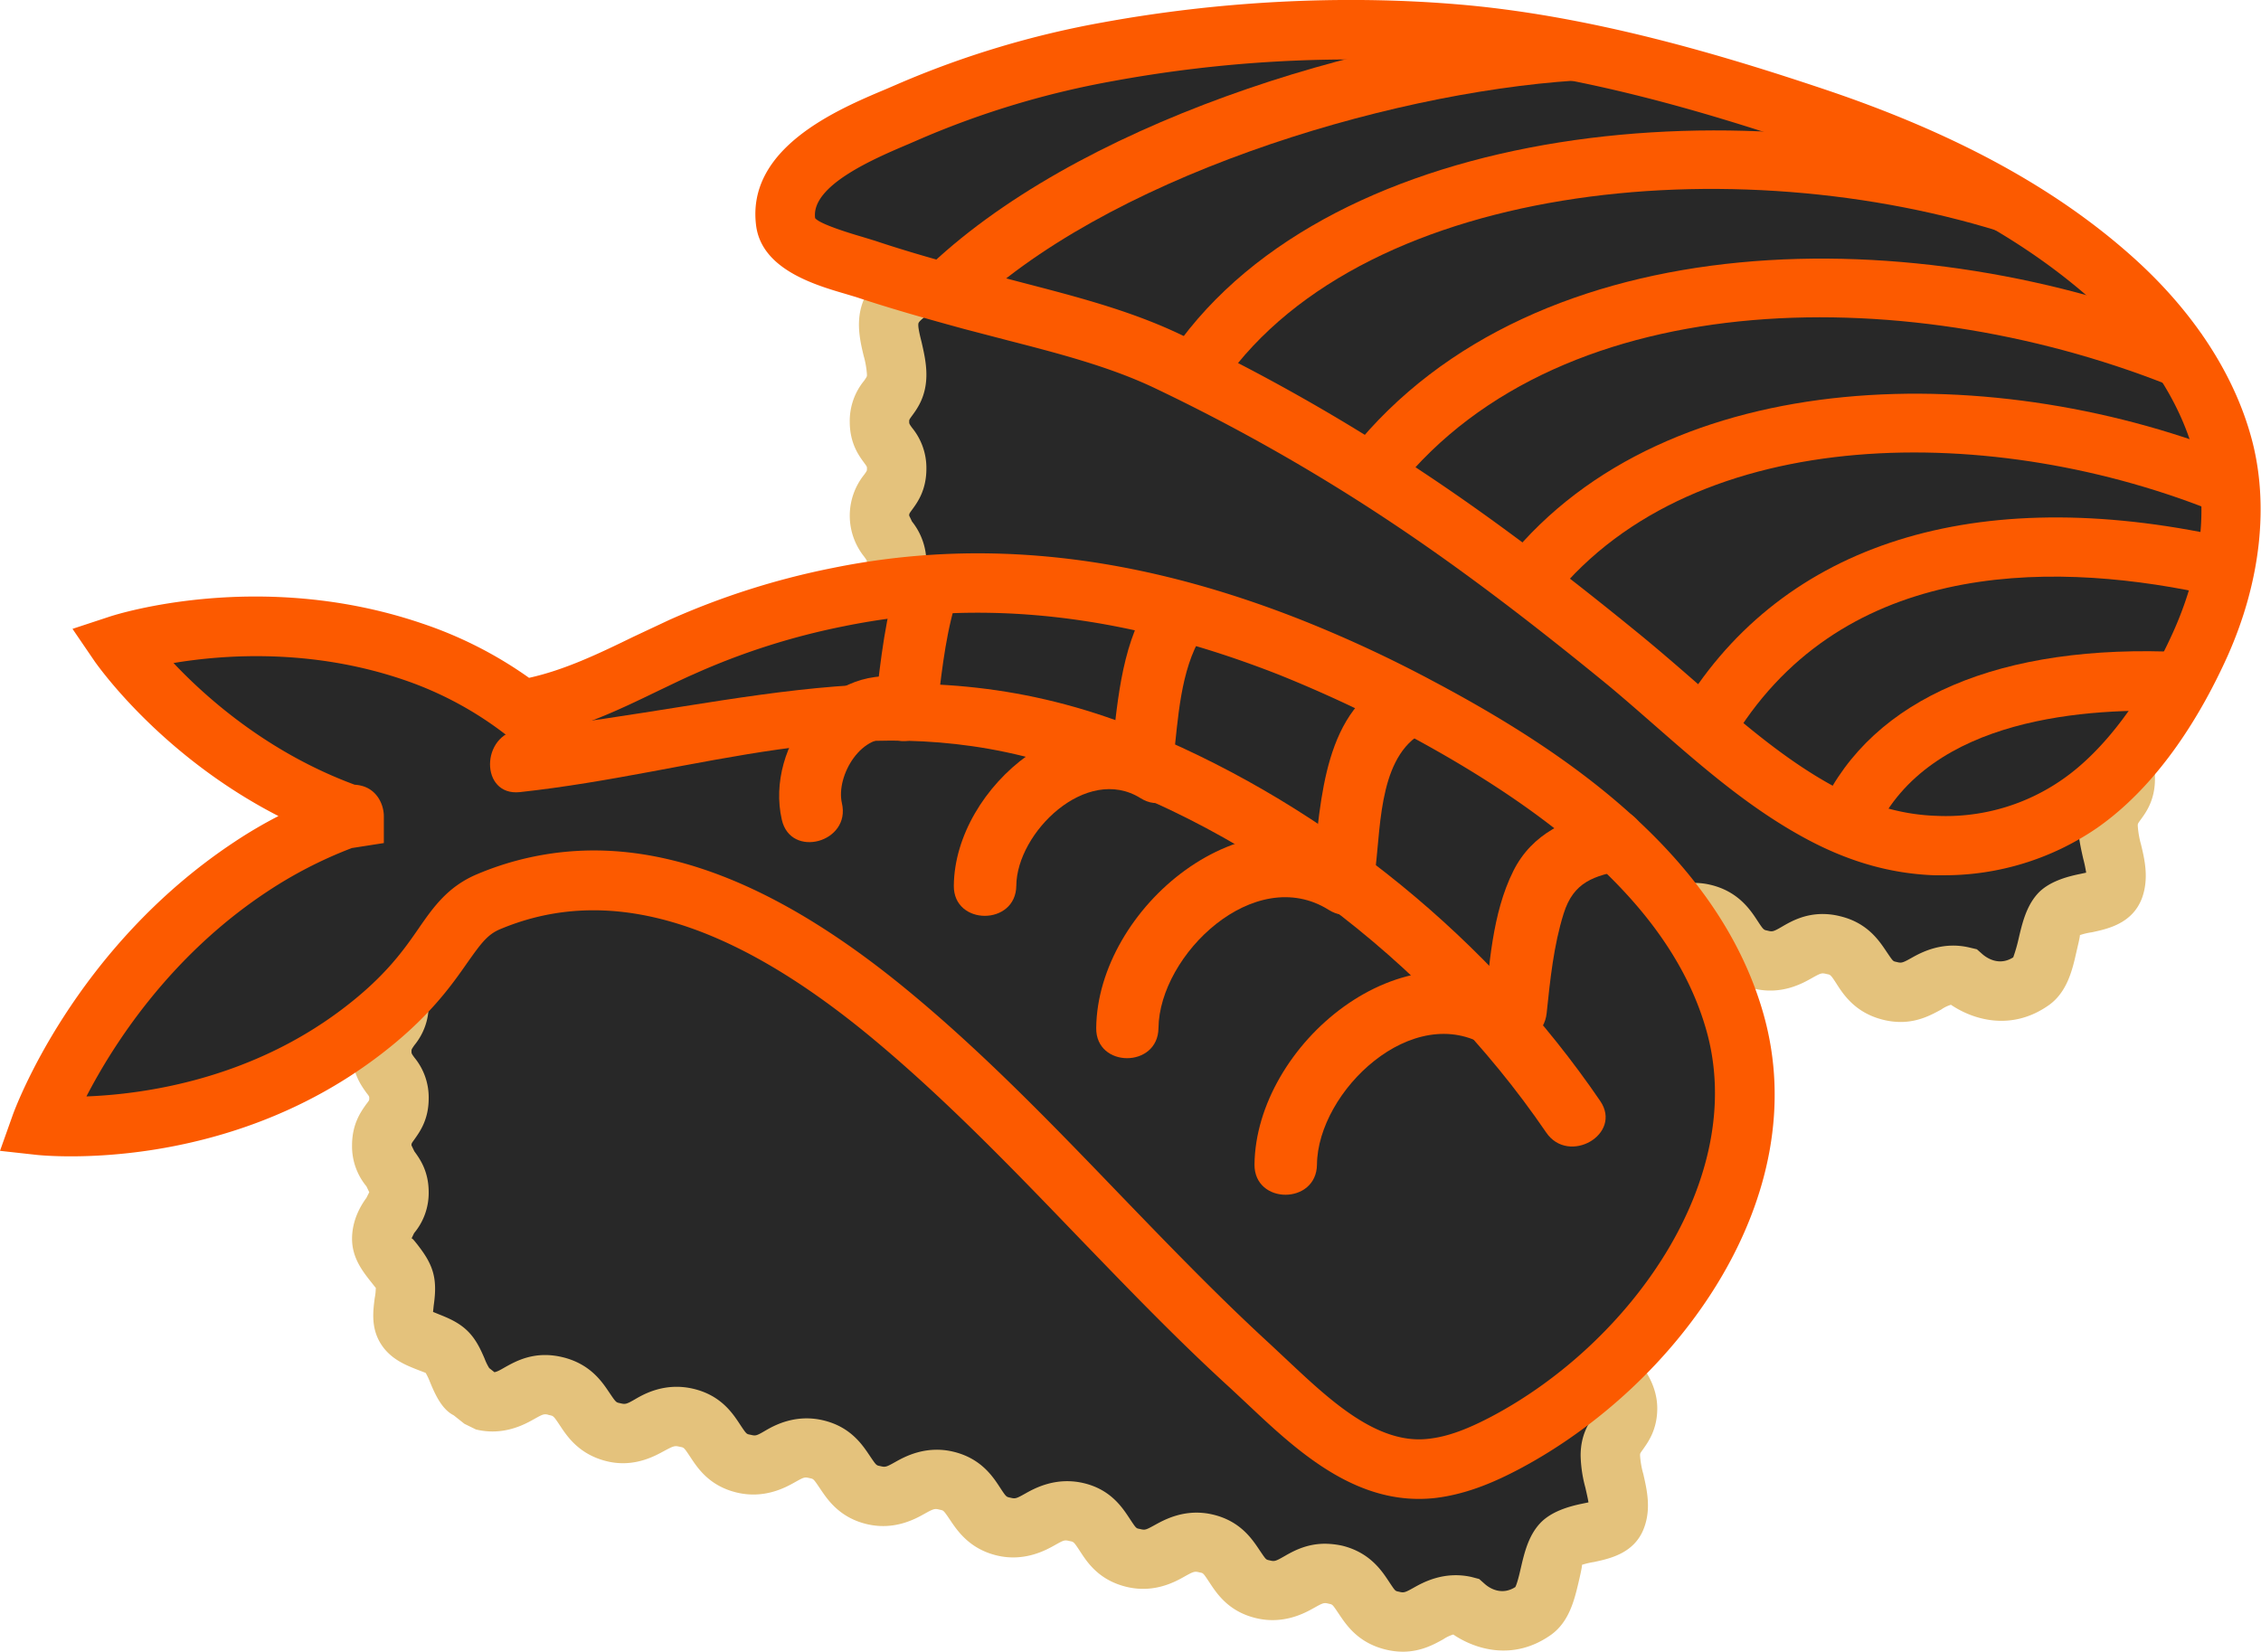 <svg xmlns="http://www.w3.org/2000/svg" width="1038.5" height="758.8" viewBox="0 0 1038.5 758.8">
  <title>iconsl47_183874928</title>
  <g id="Layer_2" data-name="Layer 2">
    <g id="_183874928">
      <g id="iconsl47_183874928">
        <g>
          <path d="M901.4,448.5c-14.9-3.6-18.2,10.4-33.2,6.7s-11.4-17.5-26.3-21.1-18.2,10.4-33,6.8-11.5-17.5-26.4-21.1-18.3,10.3-33.2,6.7-11.5-17.6-26.4-21.2-18.3,10.4-33.2,6.8-11.6-17.6-26.5-21.2-18.3,10.3-33.2,6.7-11.6-17.5-26.5-21.1-18.2,10.3-33.1,6.7-11.6-17.6-26.6-21.2-18.3,10.3-33.3,6.7-11.6-17.6-26.7-21.2-18.3,10.3-33.4,6.7" fill="#282828"/>
          <g>
            <path d="M933.3,450.5c7.5-5.4,6.5-23.7,12.6-30.6s21.8-3.3,25.1-12.1-2.8-18.8-2.8-28.4,7.9-10.8,7.9-21.7-7.9-10.8-7.9-21.6,7.9-10.8,7.9-21.5-7.9-10.8-7.9-21.6,7.9-10.7,7.9-21.4c0-6.9-8.7-12.6-10.4-19.1s2.7-15.9-.7-21.8-13.9-6.4-18.7-11.1-5.7-15.1-11.7-18.4-15.1,1.6-21.8-.1c-41.2-9.9-39.3-17.6-80.5-27.6s-43.1-2.2-84.2-12.2-39.3-17.6-80.4-27.6-43-2.2-84.1-12.2-39.2-17.6-80.3-27.6c-9.4-2.2-19.1,5.1-27.9,6.2s-20.5-3.4-28.6.9-10.7,16.2-16.8,23.1-17.6,10.8-20.9,19.5,2.8,18.9,2.8,28.5-7.9,10.8-7.9,21.6,7.9,10.8,7.9,21.6-7.9,10.8-7.9,21.6,7.9,10.8,7.9,21.5-7.9,10.7-7.9,21.4c0,7,8.6,12.7,10.4,19.2s-2.7,15.9.7,21.7,13.9,6.4,18.7,11.2,5.7,15,11.7,18.4l4.9,3.9c15.1,3.6,18.4-10.3,33.4-6.7s11.7,17.6,26.7,21.2,18.4-10.3,33.3-6.7,11.6,17.6,26.6,21.2,18.2-10.3,33.1-6.7S615.1,394,630,397.6s18.3-10.3,33.2-6.7,11.6,17.5,26.5,21.2,18.3-10.4,33.2-6.8,11.5,17.6,26.4,21.2,18.3-10.3,33.2-6.7,11.5,17.5,26.4,21.1,18.2-10.3,33-6.8,11.5,17.5,26.3,21.1,18.3-10.3,33.2-6.7C901.4,448.5,916.7,462.4,933.3,450.5Z" fill="#282828"/>
            <path d="M873,469.5a33.6,33.6,0,0,1-8-1c-12.6-3.1-18.1-11.3-21.3-16.3s-3-4.3-5-4.8-2.5-.3-6.6,2-13.7,7.8-26.4,4.8-18.2-11.4-21.4-16.4-3-4.3-5-4.7-2.6-.4-6.7,1.9-13.9,7.7-26.5,4.7-18.1-11.3-21.4-16.3-3-4.3-5-4.8-2.6-.3-6.7,2-13.9,7.8-26.5,4.7S668.3,414,665.1,409s-3-4.3-5.1-4.8-2.6-.3-6.7,1.9-13.8,7.8-26.5,4.8-18.2-11.4-21.4-16.4-3-4.3-5.1-4.8-2.6-.3-6.7,2-13.8,7.7-26.4,4.7-18.2-11.3-21.5-16.3-3-4.3-5.1-4.8-2.6-.3-6.7,2-13.9,7.8-26.6,4.7-18.2-11.4-21.5-16.4-3-4.3-5.2-4.8-2.7-.4-6.8,2-13.9,7.7-26.6,4.6l-5.2-2.5-5-4c-5.6-2.8-8.6-10-10.9-15.3a28.1,28.1,0,0,0-2-4.2l-3.9-1.5c-5.3-2.1-12.5-4.9-16.8-12.3s-3.3-14.9-2.6-20.5a32.8,32.8,0,0,0,.4-4.8c-.2-.1-1.6-2-2.5-3.2-3.6-4.5-8.4-10.7-8.4-19.3s4.2-15.4,6.6-18.8l1.3-2.6c0-.9,0-.9-1.3-2.7a30.1,30.1,0,0,1,0-37.6c1.3-1.8,1.3-1.8,1.3-2.8s0-.9-1.3-2.7c-2.5-3.4-6.6-9-6.6-18.9a29.1,29.1,0,0,1,6.6-18.8c1.3-1.9,1.3-1.9,1.3-2.8a41,41,0,0,0-1.5-8.6c-1.7-7-3.7-15.8-.4-24.7s11.1-14.6,17.2-18.8a40.7,40.7,0,0,0,6.3-5,41.5,41.5,0,0,0,4.2-7c3.5-6.5,7.8-14.5,16.4-19.1s17.7-3.6,24.9-2.8a36.2,36.2,0,0,0,8.4.4c1.8-.2,4.6-1.3,7.4-2.3,6.9-2.6,15.6-5.9,25.4-3.5,21.8,5.2,32.3,10,42.5,14.6a185.4,185.4,0,0,0,37.8,12.9,188.4,188.4,0,0,0,39.6,5.8c11.2.6,22.7,1.2,44.5,6.4a212.3,212.3,0,0,1,42.6,14.7A189.5,189.5,0,0,0,751.3,148a188.4,188.4,0,0,0,39.6,5.8c11.2.6,22.8,1.2,44.6,6.5s32.4,10,42.6,14.6,18.5,8.3,37.9,13a27.3,27.3,0,0,0,4.6-.6c5.6-.9,13.2-2.1,20.6,2s10.5,11.3,12.8,16.5a23.9,23.9,0,0,0,2,4.2l3.9,1.6c5.3,2,12.5,4.9,16.8,12.2s3.3,15,2.6,20.6a30.6,30.6,0,0,0-.4,4.7l2.5,3.2c3.6,4.6,8.4,10.7,8.4,19.3s-4.2,15.5-6.6,18.9l-1.3,2.5,1.3,2.7c2.5,3.4,6.6,9,6.6,18.9s-4.1,15.4-6.6,18.8c-1.3,1.8-1.3,1.8-1.3,2.7s0,1,1.3,2.8a29.2,29.2,0,0,1,6.6,18.9c0,9.8-4.1,15.4-6.6,18.8-1.3,1.8-1.3,1.8-1.3,2.8a42.1,42.1,0,0,0,1.5,8.6c1.7,7,3.7,15.7.4,24.7-4.5,11.8-16.1,14.1-23,15.6a29.9,29.9,0,0,0-5.5,1.3c.2.3-.9,4.8-1.6,7.8-1.8,8.1-4.2,18.2-12.4,24.2h0c-17.6,12.6-35.5,6.6-45.2,0a15.5,15.5,0,0,0-4.5,2.2C887.5,466,881.4,469.5,873,469.5Zm-35.8-49.6a32.9,32.9,0,0,1,7.9,1c12.7,3,18.1,11.4,21.4,16.3s2.9,4.3,4.9,4.8,2.6.3,6.7-2,13.9-7.7,26.5-4.7l3.4.8,2.6,2.3c2.1,1.8,7.7,5.5,14.1,1.4a73,73,0,0,0,2.5-8.7c1.6-6.8,3.4-14.5,8.5-20.3s13.8-8.1,19.7-9.3l2.8-.6a64,64,0,0,0-1.4-6.6c-1-4.5-2.2-9.5-2.2-14.9,0-9.9,4.1-15.5,6.6-18.9,1.3-1.8,1.3-1.8,1.3-2.7s0-1-1.3-2.8c-2.5-3.4-6.6-9-6.6-18.9a29.1,29.1,0,0,1,6.6-18.8c1.3-1.8,1.3-1.8,1.3-2.7l-1.3-2.7c-2.5-3.4-6.6-9-6.6-18.9s4.1-15.4,6.6-18.8l1.2-2.4c-.2.1-1.6-1.5-2.5-2.7-2.6-3.3-5.9-7.5-7.4-13s-.8-10.9-.3-15.2c.1-.8.3-1.9.4-2.8l-2.7-1.1c-4-1.6-9-3.6-13.2-7.6s-6.2-8.9-7.8-12.9l-1.2-2.7-2.8.5c-4.3.6-9.6,1.5-15.3.1-21.8-5.3-32.4-10-42.7-14.6s-18.5-8.3-37.8-13a188.4,188.4,0,0,0-39.6-5.8c-11.2-.5-22.8-1.2-44.7-6.4A218.7,218.7,0,0,1,702.3,160c-9.5-4.3-18.5-8.3-37.8-13a188.4,188.4,0,0,0-39.6-5.8c-11.1-.5-22.7-1.2-44.5-6.4s-32.3-10-42.5-14.6-18.5-8.3-37.8-13c-1.7-.5-6.1,1.3-9.3,2.5a55.7,55.7,0,0,1-13.8,3.9c-5.2.7-10.2.1-14.6-.3s-8-.9-9.2-.2-3.6,5.1-5,7.7a61.8,61.8,0,0,1-8,12.4,61.5,61.5,0,0,1-11.1,9.2c-2.5,1.7-6.7,4.7-7.2,6s.7,6,1.4,8.8c1,4.4,2.2,9.5,2.2,14.9,0,9.9-4.1,15.5-6.6,18.9-1.3,1.8-1.3,1.8-1.3,2.7s0,1,1.3,2.8a29.1,29.1,0,0,1,6.6,18.8c0,9.9-4.1,15.5-6.6,18.9-1.3,1.8-1.3,1.8-1.3,2.7l1.3,2.7a30.1,30.1,0,0,1,0,37.6l-1.2,2.5a34.6,34.6,0,0,1,2.5,2.6c2.6,3.4,5.9,7.6,7.4,13.1s.8,10.9.3,15.2c-.1.8-.3,1.9-.4,2.8l2.7,1.1c4.1,1.6,9.1,3.6,13.2,7.6s6.2,8.9,7.8,12.8a34.8,34.8,0,0,0,2.1,4.3l2.5,1.9a18.6,18.6,0,0,0,4.7-2.2c5.2-2.9,13.9-7.7,26.5-4.7s18.3,11.4,21.6,16.4,3,4.3,5.1,4.8,2.7.4,6.8-2,13.9-7.7,26.6-4.7,18.1,11.4,21.4,16.4,3,4.3,5.1,4.8,2.5.3,6.6-2,13.9-7.7,26.5-4.7,18.2,11.3,21.4,16.3,3.1,4.4,5.1,4.8,2.6.4,6.7-1.9,13.8-7.7,26.5-4.8,18.2,11.4,21.5,16.3,3,4.4,5,4.9,2.6.4,6.7-2,13.8-7.7,26.5-4.7,18.1,11.4,21.4,16.3,3,4.3,5,4.8,2.6.3,6.7-2,13.9-7.7,26.5-4.7,18.2,11.4,21.4,16.3,3,4.3,5,4.8,2.5.4,6.6-2S828.8,419.9,837.2,419.9Z" fill="#e4c27c"/>
          </g>
          <g>
            <g>
              <path d="M837.4,374c-34-17.9-61.8-46.5-91.4-70.7-32.2-26.4-65.2-51.9-99.8-75A881.8,881.8,0,0,0,536.3,166c-28.2-13.5-60.1-19.9-90-28.1-16.3-4.5-32.6-9-48.7-14.3-10.4-3.5-35.1-8.6-36.8-21.6-3.6-28,37.6-42.4,57.3-51A412,412,0,0,1,509,23.8a612.4,612.4,0,0,1,158.2-8.3C723.9,20.1,780.2,36,833.8,54c49.4,16.6,97.6,39.2,136.7,74.3,23.2,20.7,42.4,46.8,50.5,76.9s2.3,62.5-10.5,90.9c-12.1,26.9-30.7,56-55.3,73.1A109.7,109.7,0,0,1,889,388.4C869.9,387.8,853,382.3,837.4,374Z" fill="#282828"/>
              <path d="M892.8,402.1h-4.3c-19.5-.7-38.3-5.9-57.5-16h0c-26.2-13.8-48.6-33.3-70.2-52.2-7.8-6.8-15.5-13.6-23.4-20.1-37.3-30.5-68.7-54.1-98.8-74.1a873.1,873.1,0,0,0-108.2-61.4c-20.8-9.9-44.5-16-67.4-21.9l-20.3-5.3c-16.8-4.6-33.2-9.2-49.4-14.6l-5-1.5c-14.4-4.2-38.4-11.4-41-31.3-4.6-35.6,37.1-53.3,59.5-62.7l5.8-2.5a428.4,428.4,0,0,1,93.9-28.2C559.6.6,615.6-2.4,668.3,1.9c62.1,5,123.4,23.6,169.9,39.2,59.8,20.1,106,45.3,141.4,77,27.7,24.8,46.6,53.7,54.6,83.5s4.4,65.3-11.2,100.1c-11.1,24.6-30.5,58.3-60,78.8A123.9,123.9,0,0,1,892.8,402.1ZM843.7,362c15.4,8.1,30.4,12.3,45.7,12.8a93.5,93.5,0,0,0,58-16.8c19-13.2,37-37.2,50.7-67.5,9.1-20.2,18.1-50.7,9.7-81.8-6.6-24.7-22.7-49-46.4-70.3C928.8,109.2,885.7,85.9,829.5,67c-45-15.2-104.2-33.1-163.4-37.9a600.4,600.4,0,0,0-154.6,8.1,403.4,403.4,0,0,0-88,26.3l-6,2.6c-15.8,6.7-45.1,19.1-43.1,34.1,2.1,2.8,16.8,7.2,21.6,8.6l5.9,1.8c15.8,5.3,31.7,9.7,47.7,14l20.2,5.3c24.2,6.3,49.2,12.7,72.3,23.7A888.4,888.4,0,0,1,653.7,217c30.9,20.5,63,44.6,101,75.7,8.1,6.7,16.1,13.6,24.1,20.6,20.4,17.9,41.5,36.3,64.9,48.7Z" fill="#fc5a00"/>
            </g>
            <path d="M713.8,274.2l-21.3-17.1c73.7-91.3,225.6-92.4,337.5-46.3L1019.6,236C917,193.8,779.1,193.4,713.8,274.2Z" fill="#fc5a00"/>
            <path d="M642.1,224l-21.3-17c84.5-105.8,260.5-106.9,390.6-53.3L1001,178.9C880.3,129.2,718.3,128.7,642.1,224Z" fill="#fc5a00"/>
            <path d="M555.9,184.9l-23.4-14c65.9-111,255.7-133.5,393.6-90.7l-8,26C790,66.5,615.1,85.3,555.9,184.9Z" fill="#fc5a00"/>
            <path d="M443.4,144.2l-19.1-19.5C492.9,57.5,626,16,721.9,9.7L723.7,37C635,42.8,506.6,82.3,443.4,144.2Z" fill="#fc5a00"/>
            <path d="M794.6,341.9l-23.5-13.8c44.8-76.5,131.9-105.9,245.1-82.6l-5.5,26.8C939.4,257.5,843.9,257.8,794.6,341.9Z" fill="#fc5a00"/>
            <path d="M861.5,381.9l-24.7-11.6c23.3-49.7,82.2-74.8,165.7-70.7l-1.3,27.2C959.5,325,886.2,329.2,861.5,381.9Z" fill="#fc5a00"/>
          </g>
        </g>
        <g>
          <g>
            <path d="M672.8,737.8c-14.9-3.6-18.3,10.3-33.2,6.7s-11.5-17.5-26.3-21.1-18.2,10.4-33.1,6.8-11.5-17.5-26.3-21.1-18.3,10.3-33.2,6.7-11.6-17.6-26.5-21.2-18.2,10.3-33.1,6.7-11.6-17.5-26.5-21.1-18.3,10.3-33.2,6.7-11.6-17.5-26.5-21.2-18.3,10.4-33.2,6.8-11.5-17.6-26.5-21.2-18.3,10.3-33.3,6.7-11.7-17.6-26.7-21.2-18.4,10.3-33.4,6.6" fill="#282828"/>
            <g>
              <path d="M704.7,739.8c7.5-5.4,6.4-23.7,12.6-30.7s21.7-3.2,25.1-12-2.8-18.8-2.8-28.4,7.9-10.9,7.9-21.7-7.9-10.8-7.9-21.6,7.9-10.8,7.9-21.5-7.9-10.8-7.9-21.6,7.9-10.7,7.9-21.4c0-6.9-8.7-12.6-10.4-19.1s2.7-16-.8-21.8-13.8-6.4-18.7-11.1-5.6-15.1-11.7-18.4-15,1.6-21.7-.1c-41.2-9.9-39.4-17.6-80.6-27.6s-43-2.3-84.2-12.2S480.2,433,439,423s-42.9-2.3-84-12.2-39.3-17.6-80.4-27.6c-9.3-2.2-19,5.1-27.9,6.2s-20.5-3.4-28.5.9-10.7,16.2-16.8,23.1-17.6,10.7-20.9,19.5,2.7,18.9,2.7,28.5-7.9,10.8-7.9,21.6,7.9,10.8,7.9,21.6-7.9,10.8-7.9,21.6,7.9,10.8,7.9,21.5-7.9,10.7-7.9,21.4c0,7,8.7,12.7,10.5,19.1s-2.7,16,.7,21.8,13.8,6.4,18.7,11.1,5.7,15.1,11.7,18.4l4.9,3.9c15,3.7,18.4-10.2,33.4-6.6s11.7,17.5,26.7,21.2,18.3-10.3,33.3-6.7,11.6,17.5,26.5,21.2,18.3-10.4,33.2-6.8,11.5,17.6,26.5,21.2,18.3-10.3,33.2-6.7,11.5,17.5,26.5,21.1,18.3-10.3,33.1-6.7,11.6,17.5,26.5,21.2,18.3-10.4,33.2-6.7,11.5,17.5,26.3,21.1,18.2-10.4,33.1-6.8,11.5,17.5,26.3,21.1,18.3-10.3,33.2-6.7C672.8,737.8,688.1,751.7,704.7,739.8Z" fill="#282828"/>
              <path d="M644.3,758.8a33.5,33.5,0,0,1-7.9-1c-12.7-3.1-18.1-11.4-21.4-16.3s-2.9-4.3-4.9-4.8-2.5-.3-6.6,2-13.8,7.7-26.5,4.7-18.1-11.3-21.4-16.3-2.9-4.3-4.9-4.8-2.6-.3-6.7,2-13.8,7.8-26.6,4.7-18.1-11.4-21.3-16.3-3-4.3-5.1-4.8-2.5-.3-6.6,2-13.9,7.7-26.5,4.7-18.2-11.4-21.5-16.3-3-4.3-5-4.8-2.6-.4-6.7,1.9-13.8,7.8-26.5,4.8-18.2-11.4-21.5-16.3-3-4.4-5.1-4.9-2.5-.3-6.6,2-13.8,7.7-26.5,4.7-18.1-11.3-21.4-16.3-3-4.3-5.1-4.8-2.7-.3-6.8,1.9-13.8,7.9-26.5,4.8-18.2-11.4-21.5-16.4-3.1-4.3-5.2-4.9-2.7-.3-6.8,2-13.9,7.8-26.6,4.7l-5.3-2.6-4.9-3.9c-5.6-2.8-8.7-10-10.9-15.3a28.1,28.1,0,0,0-2-4.2l-3.9-1.5c-5.3-2.1-12.5-4.9-16.9-12.2s-3.3-15-2.6-20.6a24.3,24.3,0,0,0,.5-4.8c-.2-.1-1.6-2-2.6-3.2-3.5-4.5-8.3-10.6-8.3-19.3s4.1-15.4,6.6-18.8l1.3-2.6-1.3-2.7a28.8,28.8,0,0,1-6.6-18.8c0-9.9,4.1-15.5,6.5-18.9,1.4-1.8,1.4-1.8,1.4-2.7s0-.9-1.4-2.7c-2.4-3.4-6.5-9-6.5-18.9s4.1-15.5,6.5-18.9c1.4-1.8,1.4-1.8,1.4-2.7s-.8-5.3-1.5-8.6c-1.7-7-3.8-15.8-.4-24.7s11.1-14.6,17.1-18.8a37.6,37.6,0,0,0,6.4-5c1.3-1.4,2.8-4.3,4.2-7,3.4-6.5,7.7-14.5,16.4-19.1s17.6-3.6,24.8-2.8a36,36,0,0,0,8.4.4,39.9,39.9,0,0,0,7.4-2.3c7-2.7,15.5-5.9,25.4-3.6a217.7,217.7,0,0,1,42.6,14.6c9.5,4.3,18.5,8.3,37.8,13a186.8,186.8,0,0,0,39.5,5.8c11.2.6,22.8,1.2,44.6,6.4s32.3,10,42.5,14.6,18.5,8.3,37.8,13a189.1,189.1,0,0,0,39.7,5.8c11.2.6,22.7,1.2,44.6,6.5a207.2,207.2,0,0,1,42.6,14.6c9.5,4.3,18.5,8.3,37.8,13a35.4,35.4,0,0,0,4.7-.6c5.5-.9,13.2-2.1,20.6,2s10.5,11.2,12.7,16.5a28.1,28.1,0,0,0,2,4.2l3.9,1.5c5.3,2.1,12.6,5,16.9,12.3s3.3,15,2.6,20.6a32.8,32.8,0,0,0-.4,4.8l2.5,3.1c3.5,4.5,8.4,10.7,8.4,19.3a28.8,28.8,0,0,1-6.7,18.8l-1.2,2.6c0,.9,0,.9,1.3,2.7,2.4,3.4,6.6,9,6.6,18.9s-4.2,15.5-6.6,18.8c-1.3,1.8-1.3,1.8-1.3,2.7s0,1,1.3,2.8,6.6,9,6.6,18.8-4.2,15.5-6.6,18.9c-1.3,1.8-1.3,1.8-1.3,2.8a40.2,40.2,0,0,0,1.5,8.5c1.6,7.1,3.7,15.8.3,24.8-4.4,11.8-16.1,14.1-23,15.6a34.6,34.6,0,0,0-5.5,1.3c.2.4-.8,4.8-1.5,7.8-1.9,8.1-4.3,18.2-12.5,24.2-17.6,12.6-35.4,6.6-45.1,0a17,17,0,0,0-4.6,2.2C658.9,755.3,652.8,758.8,644.3,758.8Zm-35.7-49.6a39,39,0,0,1,7.9.9c12.6,3.1,18.1,11.4,21.4,16.4s2.9,4.3,4.9,4.8,2.6.3,6.7-2,13.8-7.7,26.5-4.8l3.4.9,2.6,2.3c2,1.8,7.6,5.5,14,1.4.9-1.7,1.9-6,2.5-8.6,1.6-6.9,3.4-14.6,8.6-20.4s13.8-8.1,19.6-9.3l2.9-.6c-.3-2-1-4.8-1.4-6.7a60.6,60.6,0,0,1-2.2-14.8c0-9.9,4.1-15.5,6.5-18.9,1.4-1.8,1.4-1.8,1.4-2.8s0-.9-1.4-2.7c-2.4-3.4-6.5-9-6.5-18.9a28.8,28.8,0,0,1,6.6-18.8c1.3-1.8,1.3-1.8,1.3-2.7s0-.9-1.3-2.7c-2.5-3.4-6.6-9-6.6-18.9s4.1-15.4,6.6-18.8l1.2-2.5c-.3.1-1.6-1.4-2.5-2.6-2.7-3.3-5.9-7.5-7.4-13s-.9-10.9-.3-15.2c.1-.8.2-1.9.3-2.9l-2.7-1.1c-4-1.6-9-3.5-13.1-7.5s-6.2-8.9-7.9-12.9c-.3-.8-.8-1.8-1.2-2.7l-2.8.4c-4.3.7-9.6,1.6-15.3.2-21.8-5.3-32.4-10-42.6-14.6s-18.5-8.3-37.9-13a187.5,187.5,0,0,0-39.6-5.8c-11.2-.6-22.8-1.2-44.6-6.5a207.2,207.2,0,0,1-42.6-14.6,183.2,183.2,0,0,0-37.8-12.9,186.8,186.8,0,0,0-39.5-5.8c-11.2-.6-22.8-1.2-44.5-6.4a217.7,217.7,0,0,1-42.6-14.6c-9.5-4.3-18.4-8.3-37.8-13-1.6-.5-6,1.3-9.3,2.5s-8.6,3.3-13.7,3.9a54.9,54.9,0,0,1-14.7-.4c-2.9-.2-7.8-.8-9.1-.2s-3.7,5.2-5.1,7.8-4.4,8.4-7.9,12.3a55.9,55.9,0,0,1-11.2,9.3c-2.4,1.7-6.6,4.6-7.2,6s.8,6,1.4,8.8a61.2,61.2,0,0,1,2.3,14.9,28.8,28.8,0,0,1-6.6,18.8c-1.3,1.9-1.3,1.9-1.3,2.8s0,1,1.3,2.8a28.8,28.8,0,0,1,6.6,18.8c0,9.9-4.2,15.5-6.6,18.9-1.3,1.8-1.3,1.8-1.3,2.7l1.3,2.7c2.4,3.3,6.6,9,6.6,18.8a28.8,28.8,0,0,1-6.7,18.8L189,569c.3-.4,1.6,1.4,2.6,2.6,2.6,3.4,5.8,7.6,7.3,13s.9,10.9.3,15.2l-.3,2.9,2.7,1.1c4,1.6,9,3.6,13.1,7.6s6.2,8.9,7.9,12.8a24.6,24.6,0,0,0,2.1,4.3l2.4,1.9c1.1-.2,2.3-.8,4.7-2.2,5.2-2.9,13.8-7.8,26.6-4.7s18.2,11.4,21.5,16.3,3.1,4.4,5.2,4.9,2.7.4,6.8-2,13.7-7.7,26.5-4.7,18.2,11.4,21.5,16.4,3,4.3,5.1,4.8,2.5.4,6.6-2,13.8-7.7,26.5-4.7,18.1,11.4,21.4,16.3,3,4.3,5.1,4.8,2.6.3,6.7-2,13.8-7.7,26.5-4.7,18.2,11.4,21.4,16.3,3,4.4,5.1,4.9,2.6.3,6.7-2,13.8-7.7,26.5-4.8,18.1,11.4,21.4,16.4,2.9,4.3,5,4.8,2.5.3,6.7-2,13.8-7.7,26.5-4.7,18.1,11.4,21.4,16.3,2.9,4.3,4.9,4.8,2.6.3,6.6-2S600.1,709.2,608.6,709.2Z" fill="#e4c27c"/>
            </g>
          </g>
          <g>
            <path d="M650.6,324.3a568.5,568.5,0,0,0-58.1-26.9c-67.5-26.7-135.9-37.7-207.6-23.1a347.1,347.1,0,0,0-71.8,22.9c-24,10.9-47.1,24.4-73.4,28.8a174.8,174.8,0,0,0-50.6-26.8c-70.6-23.8-134.2-3-134.2-3S91,348.5,158.1,373.3c1.5.5,4.5,0,4.5,1.6s-2.6.9-4,1.4a205.2,205.2,0,0,0-43.6,22C44.3,445.2,18.7,517,18.7,517s79.1,8.6,146.8-42.6c40-30.2,38.3-51.6,59.1-60.2,66.1-27.5,131.2,8.5,182,50C467.2,513.7,516.7,575,574.4,627.8c22.4,20.5,49.6,50.6,83.2,46.8,11.9-1.4,23.2-6.2,33.8-11.8C757.2,628,819.1,546.9,796.7,469,777.2,401.3,709.4,355.5,650.6,324.3Z" fill="#282828"/>
            <path d="M651.6,688.6c-32.5,0-57.9-24-78.7-43.6l-7.7-7.2c-24.7-22.5-48.1-46.9-70.8-70.4-30.5-31.7-62.1-64.5-96.5-92.7-64.3-52.5-119.2-68.3-168-47.9-5.9,2.4-8.9,6.5-15.2,15.4-7.6,10.9-18.1,25.8-41,43.1-71.2,53.9-153.1,45.6-156.5,45.3L0,528.7l5.8-16.3c1.1-3.1,28-76.6,101.7-125.5a209.4,209.4,0,0,1,20.4-12c-54-27.7-82.9-69-84.3-70.9L33.3,288.9l17.3-5.7c2.8-.9,68.8-22,142.9,3.1A187.6,187.6,0,0,1,243,311.4c16.3-3.6,31.8-11,48-18.9l16.4-7.7A352.6,352.6,0,0,1,382.1,261c68.9-14.1,139.4-6.3,215.4,23.7a591.7,591.7,0,0,1,59.4,27.5h0c55.2,29.2,131,76.9,152.9,153,24.5,84.8-39.5,171.3-112,209.7-9.9,5.2-23.3,11.5-38.7,13.3A65.1,65.1,0,0,1,651.6,688.6ZM272.8,390.7c44,0,91,20.9,142.4,62.9,35.7,29.2,67.8,62.6,98.9,94.9,22.4,23.2,45.5,47.2,69.5,69.2l8,7.5c19.2,18,40.9,38.5,64.4,35.8,8.5-.9,17.4-4.1,29-10.2,64-33.8,118.3-109.7,98.6-178-14.3-49.7-59.9-94.3-139.4-136.5h0A606.4,606.4,0,0,0,587.5,310c-71-27.9-136.3-35.3-199.9-22.3a321,321,0,0,0-68.9,22c-5.3,2.3-10.5,4.9-15.8,7.4-19,9.2-38.6,18.7-61,22.3l-5.8,1-4.7-3.6a161.6,161.6,0,0,0-46.6-24.7c-42.1-14.2-81.9-11.4-105.1-7.5,15.5,16.4,43.7,41.3,83.2,55.9,10.2.6,13.4,9.3,13.4,14.4v12.4l-14.7,2.3a198.4,198.4,0,0,0-39,20.1c-45,29.8-70.9,70.8-82.9,94,26.3-1,74.7-7.7,117.5-40.1,19.6-14.8,28.2-27.1,35.1-37.1s13.6-19.4,27.1-25A137.7,137.7,0,0,1,272.8,390.7ZM159,362.4h0Z" fill="#fc5a00"/>
          </g>
          <path d="M735,505.8C684.6,432,610.3,371.2,527.5,336.7c-104.3-43.5-182.8-12.9-288.7-1.5-18.2,2-18.4,30.7,0,28.7,82.9-9,154.3-38.5,239.2-14.4,92.7,26.3,178.2,91.7,232.2,170.8,10.3,15.1,35.2.8,24.8-14.5Z" fill="#fc5a00"/>
          <path d="M710.4,465.4c1.6-15.3,3.2-31,7.8-45.7s14-17.3,27.6-20c18.1-3.6,10.4-31.2-7.7-27.6s-34.4,10.8-43,28c-9.8,19.6-11.1,43.8-13.3,65.3-2,18.3,26.7,18.2,28.6,0Z" fill="#fc5a00"/>
          <path d="M631.8,398.7c2.5-20.9,1.9-53.6,24-63.2,16.9-7.4,2.3-32.1-14.5-24.8-33.5,14.7-34.4,56.4-38.2,88-2.2,18.3,26.5,18.2,28.7,0Z" fill="#fc5a00"/>
          <path d="M539,348.8c2.1-18.4,3.1-40.8,13-56.9s-15.1-30.2-24.7-14.5c-12.8,20.8-14.2,47.7-17,71.4-2.2,18.3,26.5,18.1,28.7,0Z" fill="#fc5a00"/>
          <path d="M430.8,322.8c2.1-16.9,4-34.3,9.6-50.5s-21.6-24.9-27.6-7.6-8.3,38.7-10.6,58.1,26.5,18.2,28.6,0Z" fill="#fc5a00"/>
          <path d="M604.9,535c.3-33.6,44.1-75.6,78.2-54.2,15.7,9.8,30.1-15,14.5-24.8-53-33.2-120.8,24.1-121.4,79-.1,18.5,28.5,18.5,28.7,0Z" fill="#fc5a00"/>
          <path d="M532.1,472.3c.4-33.7,44.1-75.7,78.2-54.3,15.7,9.9,30.1-14.9,14.5-24.7-53-33.3-120.8,24.1-121.3,79-.2,18.4,28.4,18.5,28.6,0Z" fill="#fc5a00"/>
          <path d="M466.8,406.9c.2-24.4,32.2-55.8,57.1-40.2,15.7,9.8,30.1-15,14.5-24.8-43.8-27.4-99.9,19.4-100.3,65-.2,18.4,28.5,18.5,28.7,0Z" fill="#fc5a00"/>
          <path d="M386.7,369c-2.9-12.6,9.2-33.2,24.3-29.1,17.8,4.8,25.4-22.8,7.6-27.7-36.9-9.9-67.3,30.5-59.5,64.4,4.1,18,31.8,10.4,27.6-7.6Z" fill="#fc5a00"/>
        </g>
      </g>
    </g>
  </g>
</svg>
